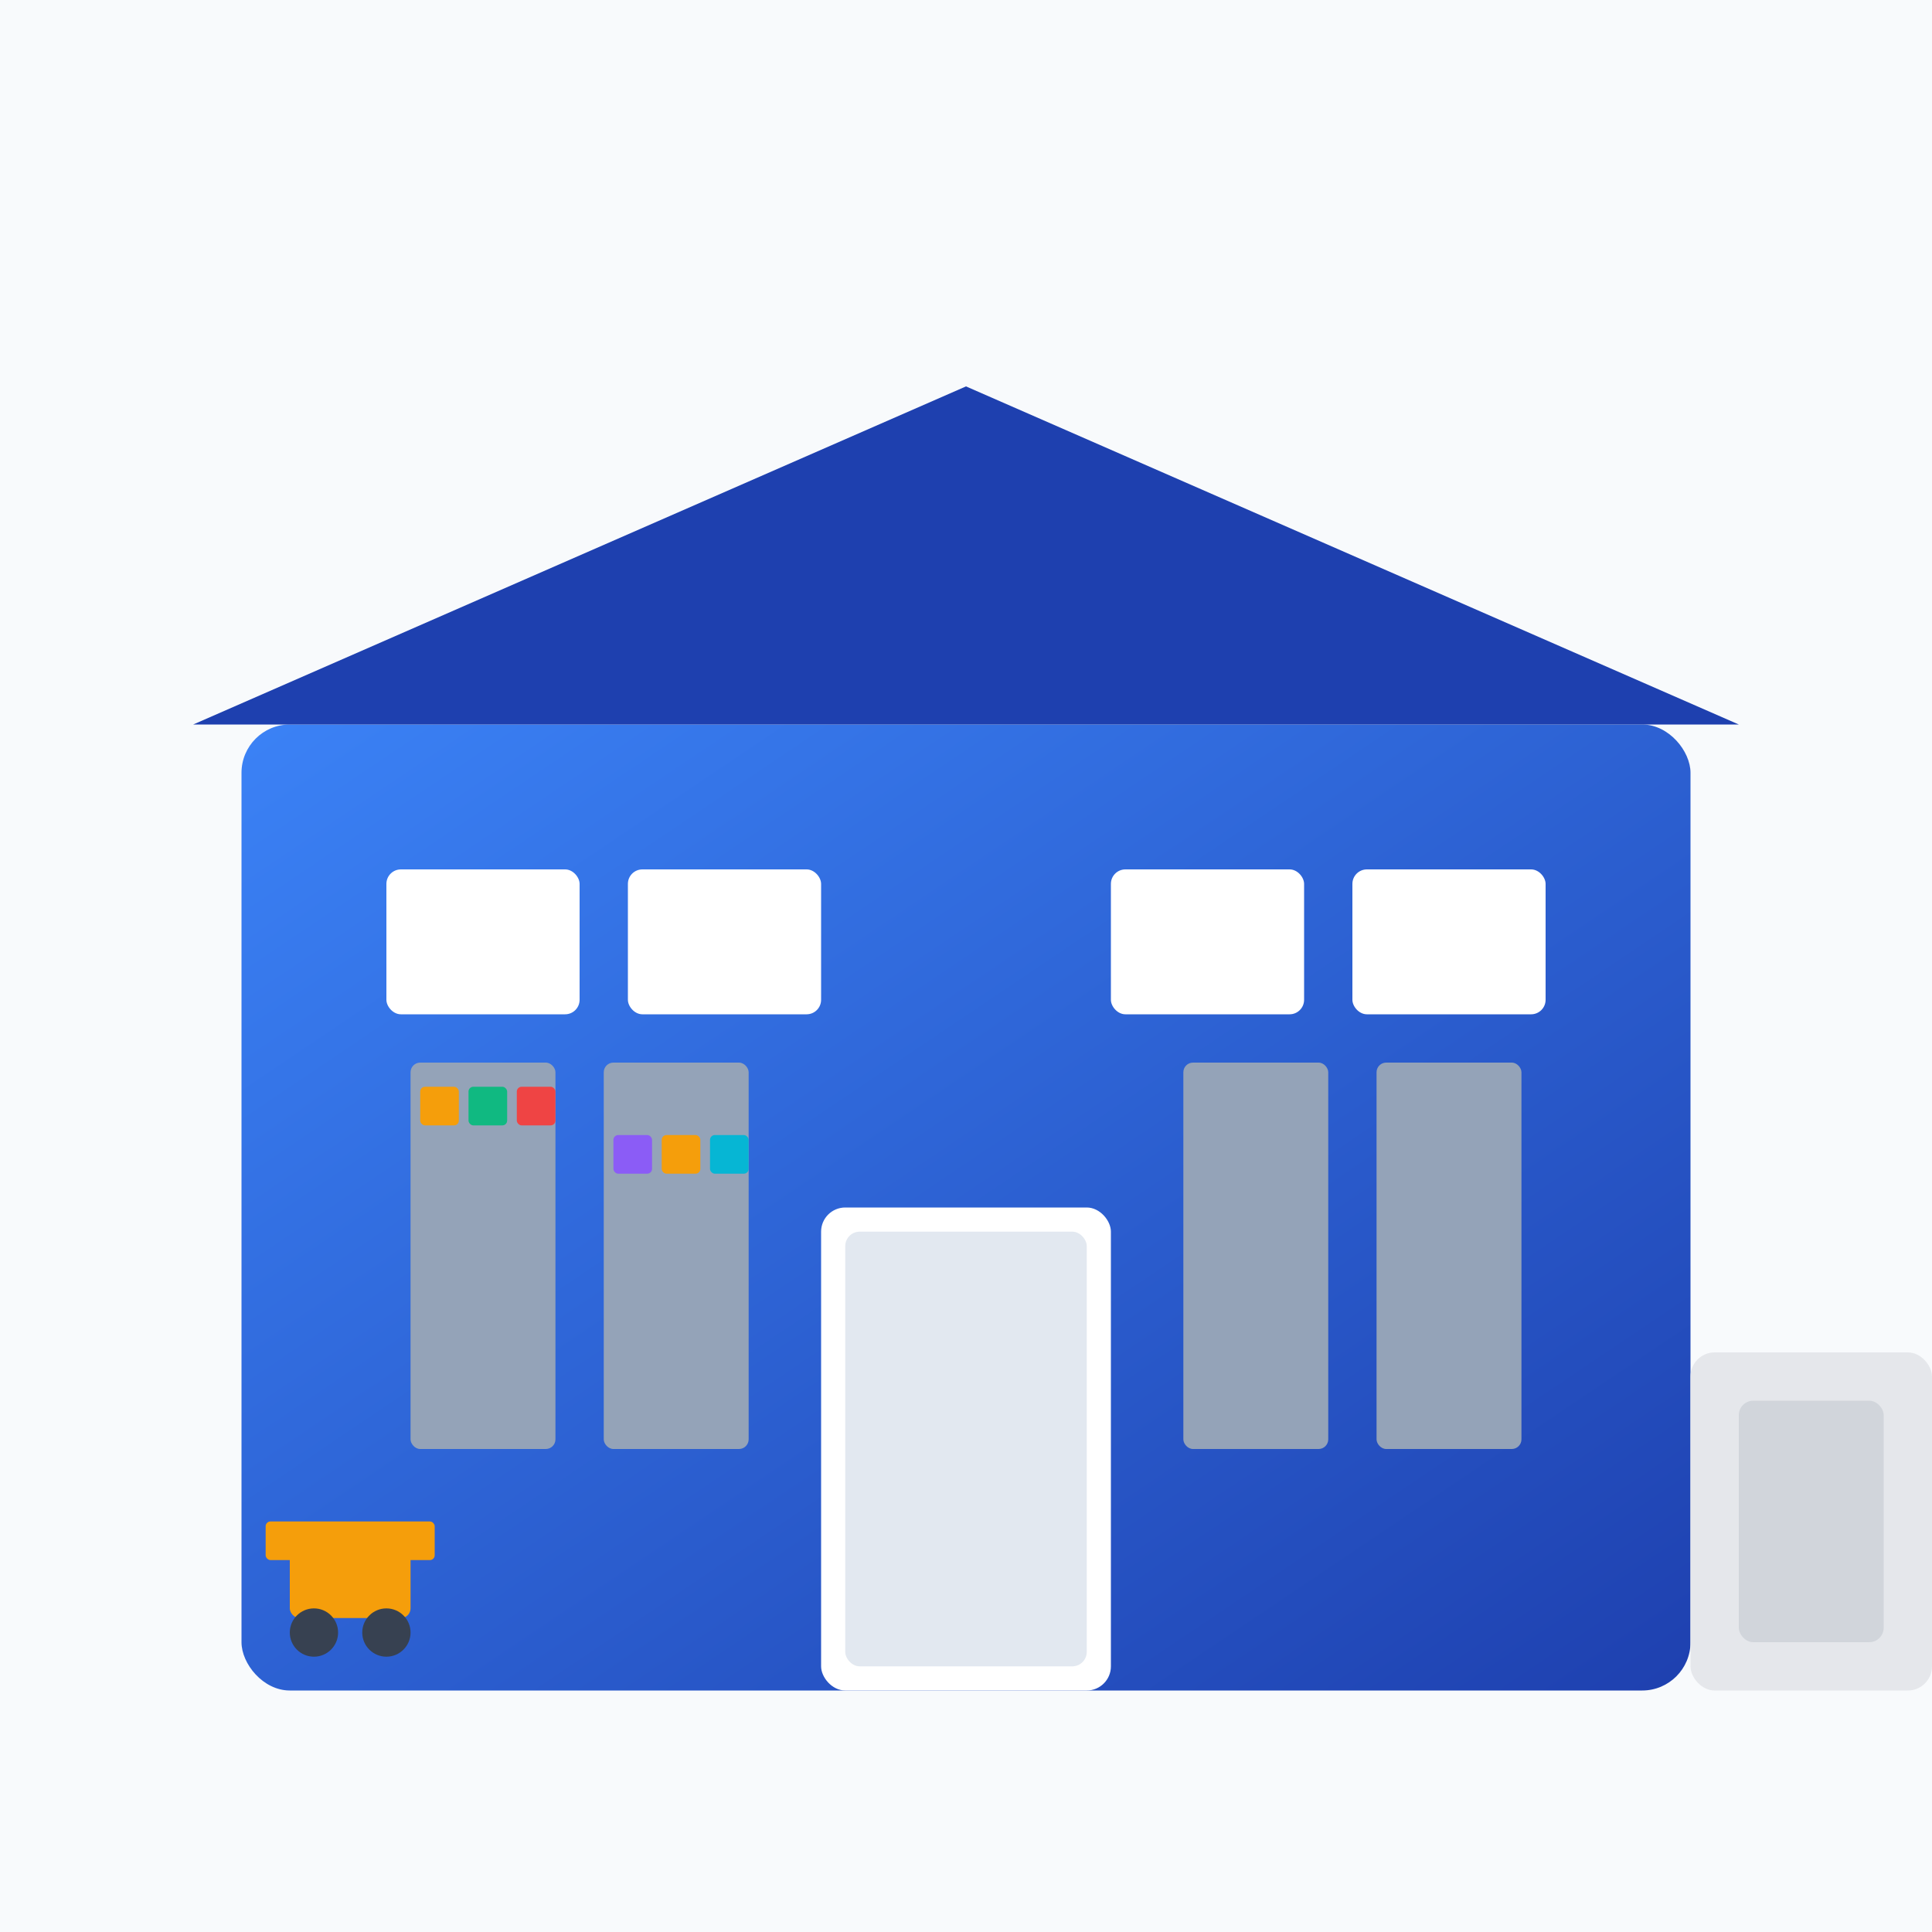 <svg width="400" height="400" viewBox="0 0 400 400" xmlns="http://www.w3.org/2000/svg">
  <defs>
    <linearGradient id="warehouseGradient" x1="0%" y1="0%" x2="100%" y2="100%">
      <stop offset="0%" style="stop-color:#3B82F6;stop-opacity:1" />
      <stop offset="100%" style="stop-color:#1E40AF;stop-opacity:1" />
    </linearGradient>
  </defs>
  
  <!-- Background -->
  <rect width="400" height="400" fill="#F8FAFC"/>
  
  <!-- Warehouse Building -->
  <rect x="50" y="150" width="300" height="200" fill="url(#warehouseGradient)" rx="10"/>
  
  <!-- Roof -->
  <polygon points="40,150 200,80 360,150" fill="#1E40AF"/>
  
  <!-- Main Door -->
  <rect x="170" y="250" width="60" height="100" fill="#FFFFFF" rx="5"/>
  <rect x="175" y="255" width="50" height="90" fill="#E2E8F0" rx="3"/>
  
  <!-- Windows -->
  <rect x="80" y="180" width="40" height="30" fill="#FFFFFF" rx="3"/>
  <rect x="130" y="180" width="40" height="30" fill="#FFFFFF" rx="3"/>
  <rect x="230" y="180" width="40" height="30" fill="#FFFFFF" rx="3"/>
  <rect x="280" y="180" width="40" height="30" fill="#FFFFFF" rx="3"/>
  
  <!-- Shelving inside -->
  <rect x="85" y="220" width="30" height="80" fill="#94A3B8" rx="2"/>
  <rect x="125" y="220" width="30" height="80" fill="#94A3B8" rx="2"/>
  <rect x="245" y="220" width="30" height="80" fill="#94A3B8" rx="2"/>
  <rect x="285" y="220" width="30" height="80" fill="#94A3B8" rx="2"/>
  
  <!-- Boxes on shelves -->
  <rect x="87" y="225" width="8" height="8" fill="#F59E0B" rx="1"/>
  <rect x="97" y="225" width="8" height="8" fill="#10B981" rx="1"/>
  <rect x="107" y="225" width="8" height="8" fill="#EF4444" rx="1"/>
  
  <rect x="127" y="235" width="8" height="8" fill="#8B5CF6" rx="1"/>
  <rect x="137" y="235" width="8" height="8" fill="#F59E0B" rx="1"/>
  <rect x="147" y="235" width="8" height="8" fill="#06B6D4" rx="1"/>
  
  <!-- Forklift -->
  <rect x="60" y="320" width="25" height="15" fill="#F59E0B" rx="2"/>
  <rect x="55" y="315" width="35" height="8" fill="#F59E0B" rx="1"/>
  <circle cx="65" cy="338" r="5" fill="#374151"/>
  <circle cx="80" cy="338" r="5" fill="#374151"/>
  
  <!-- Loading dock -->
  <rect x="350" y="280" width="50" height="70" fill="#E5E7EB" rx="5"/>
  <rect x="360" y="290" width="30" height="50" fill="#D1D5DB" rx="3"/>
</svg>
